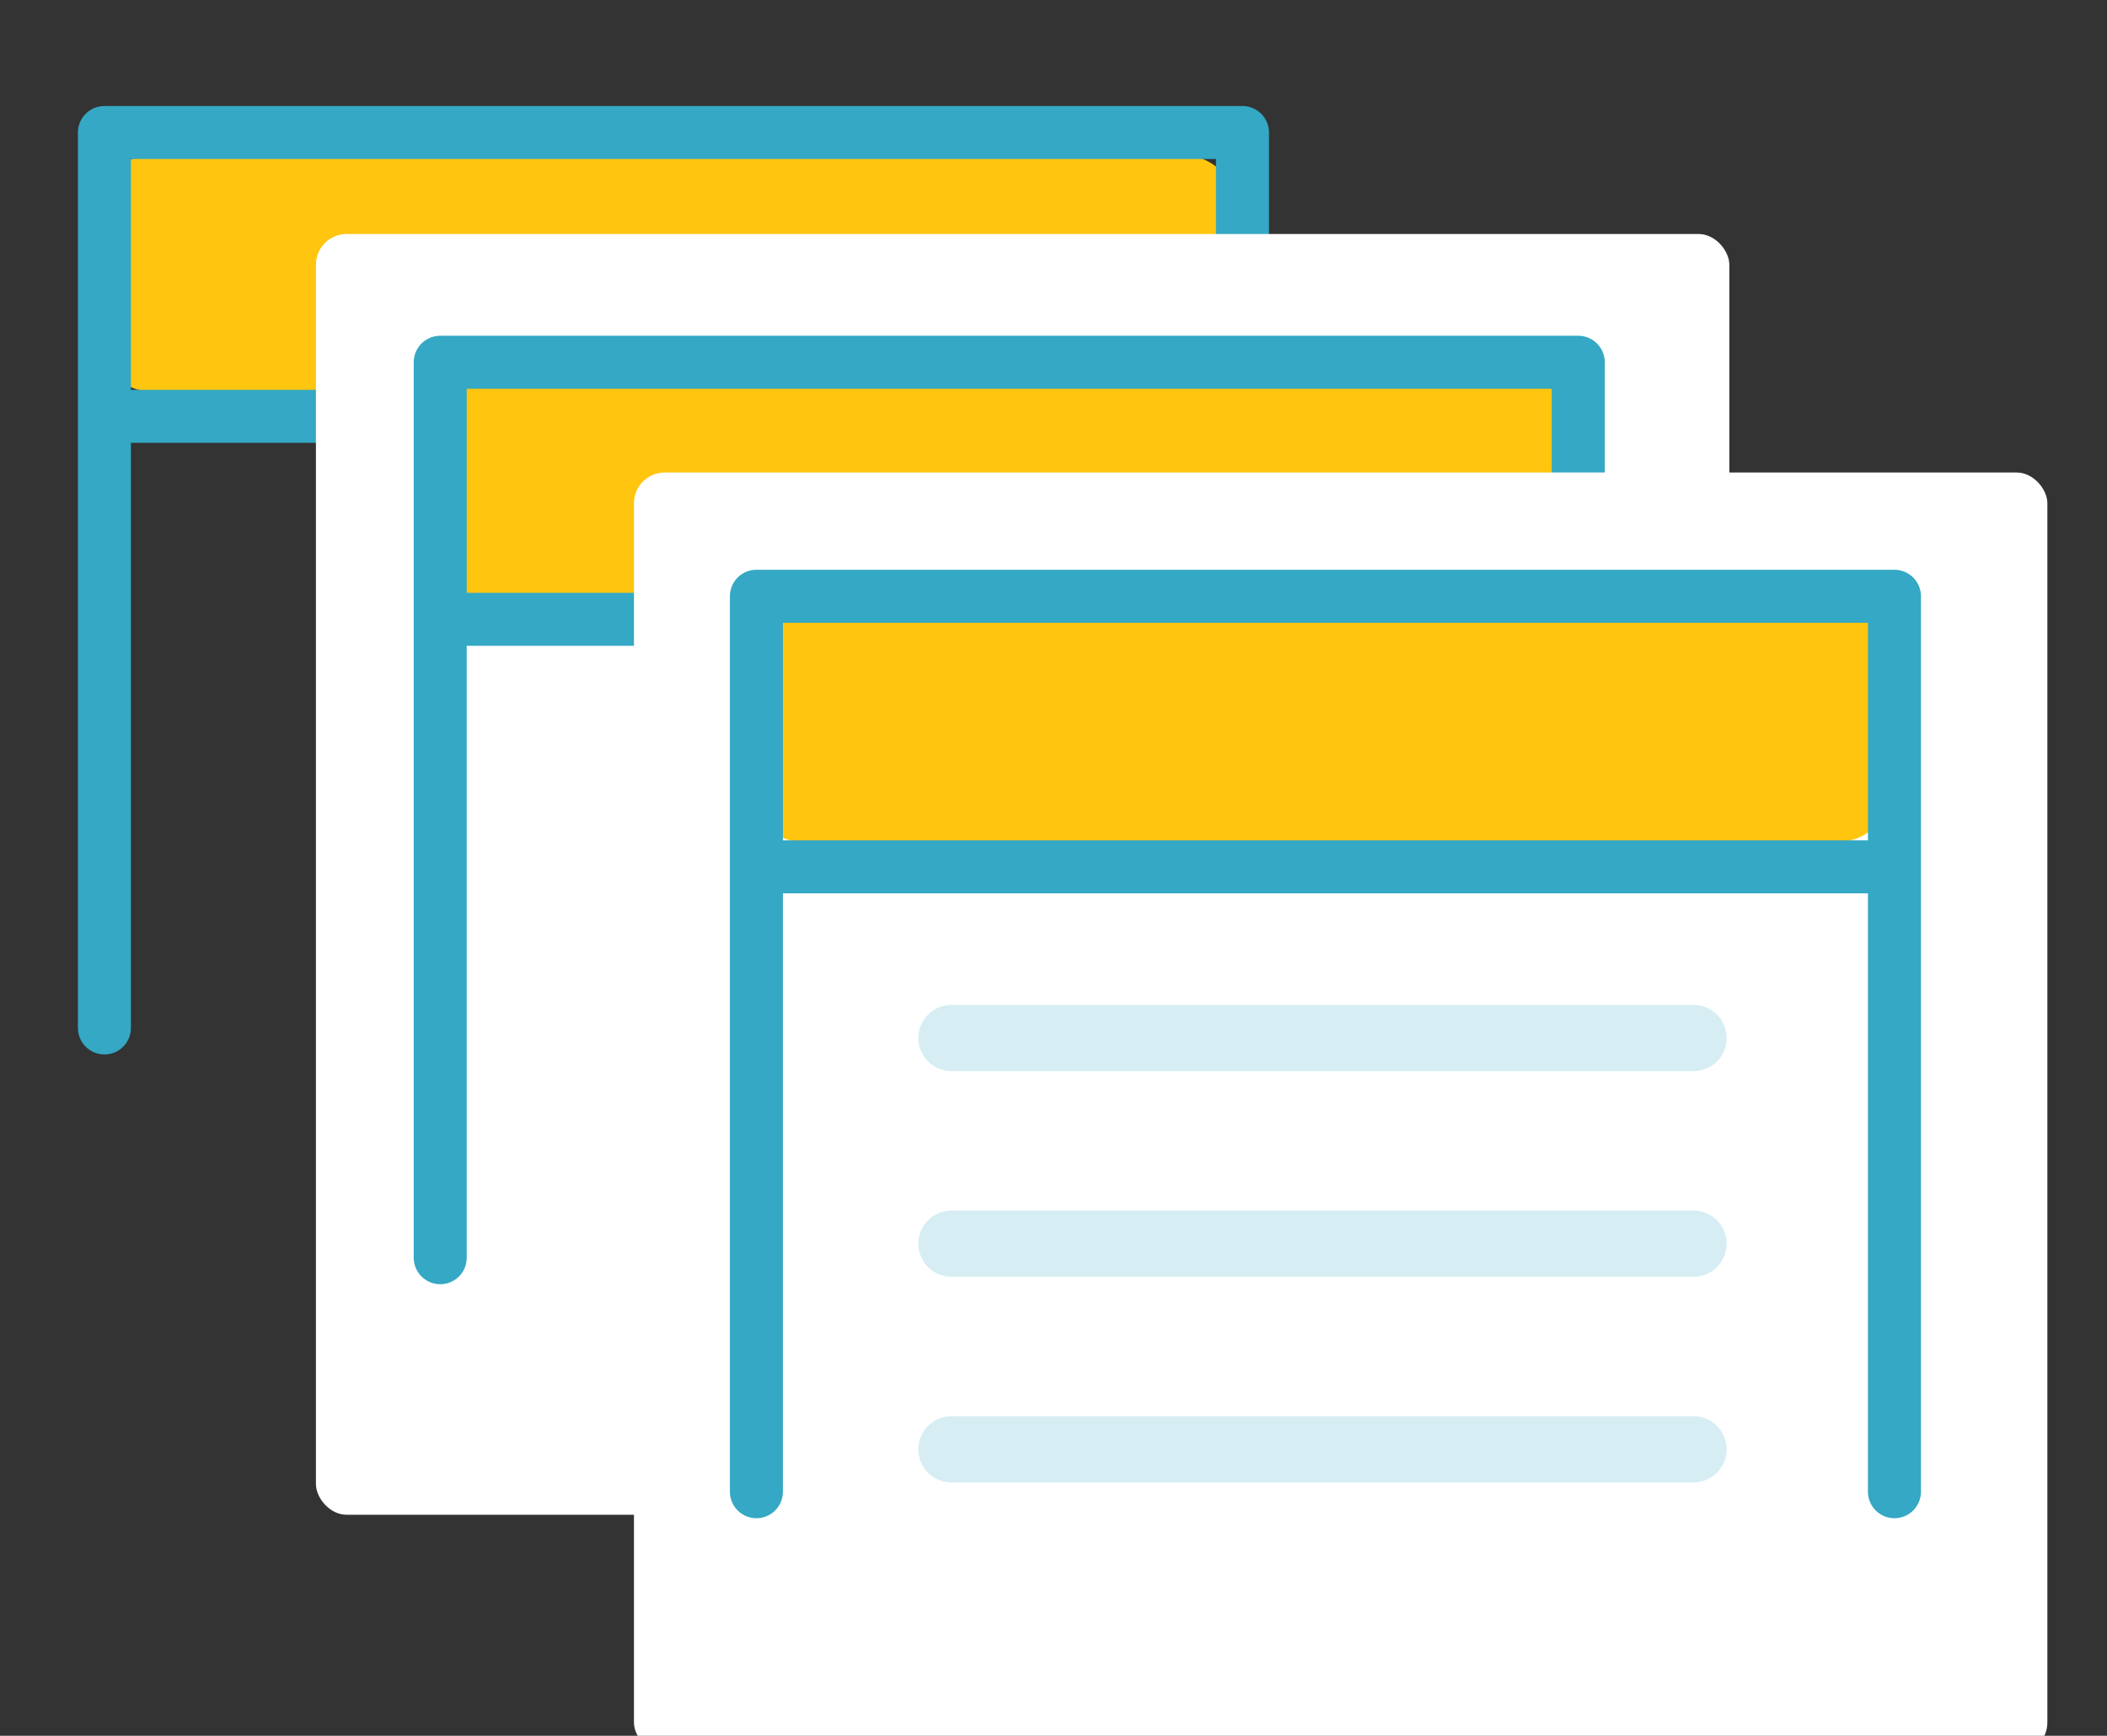 <svg data-name="Layer 1" xmlns="http://www.w3.org/2000/svg" viewBox="10 10 79.5 65.5"><rect x="10" y="10" width="79.5" height="65.5" fill="#333333" stroke="none"/><rect x="13.73" y="15.89" width="42.96" height="8.87" rx="1.89" ry="1.89" fill="#ffc50f"/><path fill="none" stroke="#34a8c4" stroke-linecap="round" stroke-linejoin="round" stroke-width="2" d="M13.94 48.79V15h42.94v25.68M56.88 25.71H14.96"/><rect x="21.92" y="18.83" width="53.33" height="48.33" rx="1.16" ry="1.16" fill="#fff"/><rect x="26.39" y="24.06" width="42.96" height="8.87" rx="1.89" ry="1.89" fill="#ffc50f"/><path fill="none" stroke="#34a8c4" stroke-linecap="round" stroke-linejoin="round" stroke-width="2" d="M26.61 57.46V23.67h42.94v25.68M69.55 33.37H27.62"/><rect x="33.92" y="27.83" width="53.33" height="48.33" rx="1.16" ry="1.16" fill="#fff"/><rect x="38.32" y="32.89" width="42.96" height="8.87" rx="1.89" ry="1.89" fill="#ffc50f"/><path fill="none" stroke="#34a8c4" stroke-linecap="round" stroke-linejoin="round" stroke-width="2" d="M38.54 66.29V32.5h42.94v33.79M81.48 42.71H39.55"/><g opacity=".2" fill="none" stroke="#34a8c4" stroke-linecap="round" stroke-linejoin="round" stroke-width="2.5"><path d="M45.9 49.17h28M45.9 56.93h28M45.9 64.69h28"/></g></svg>